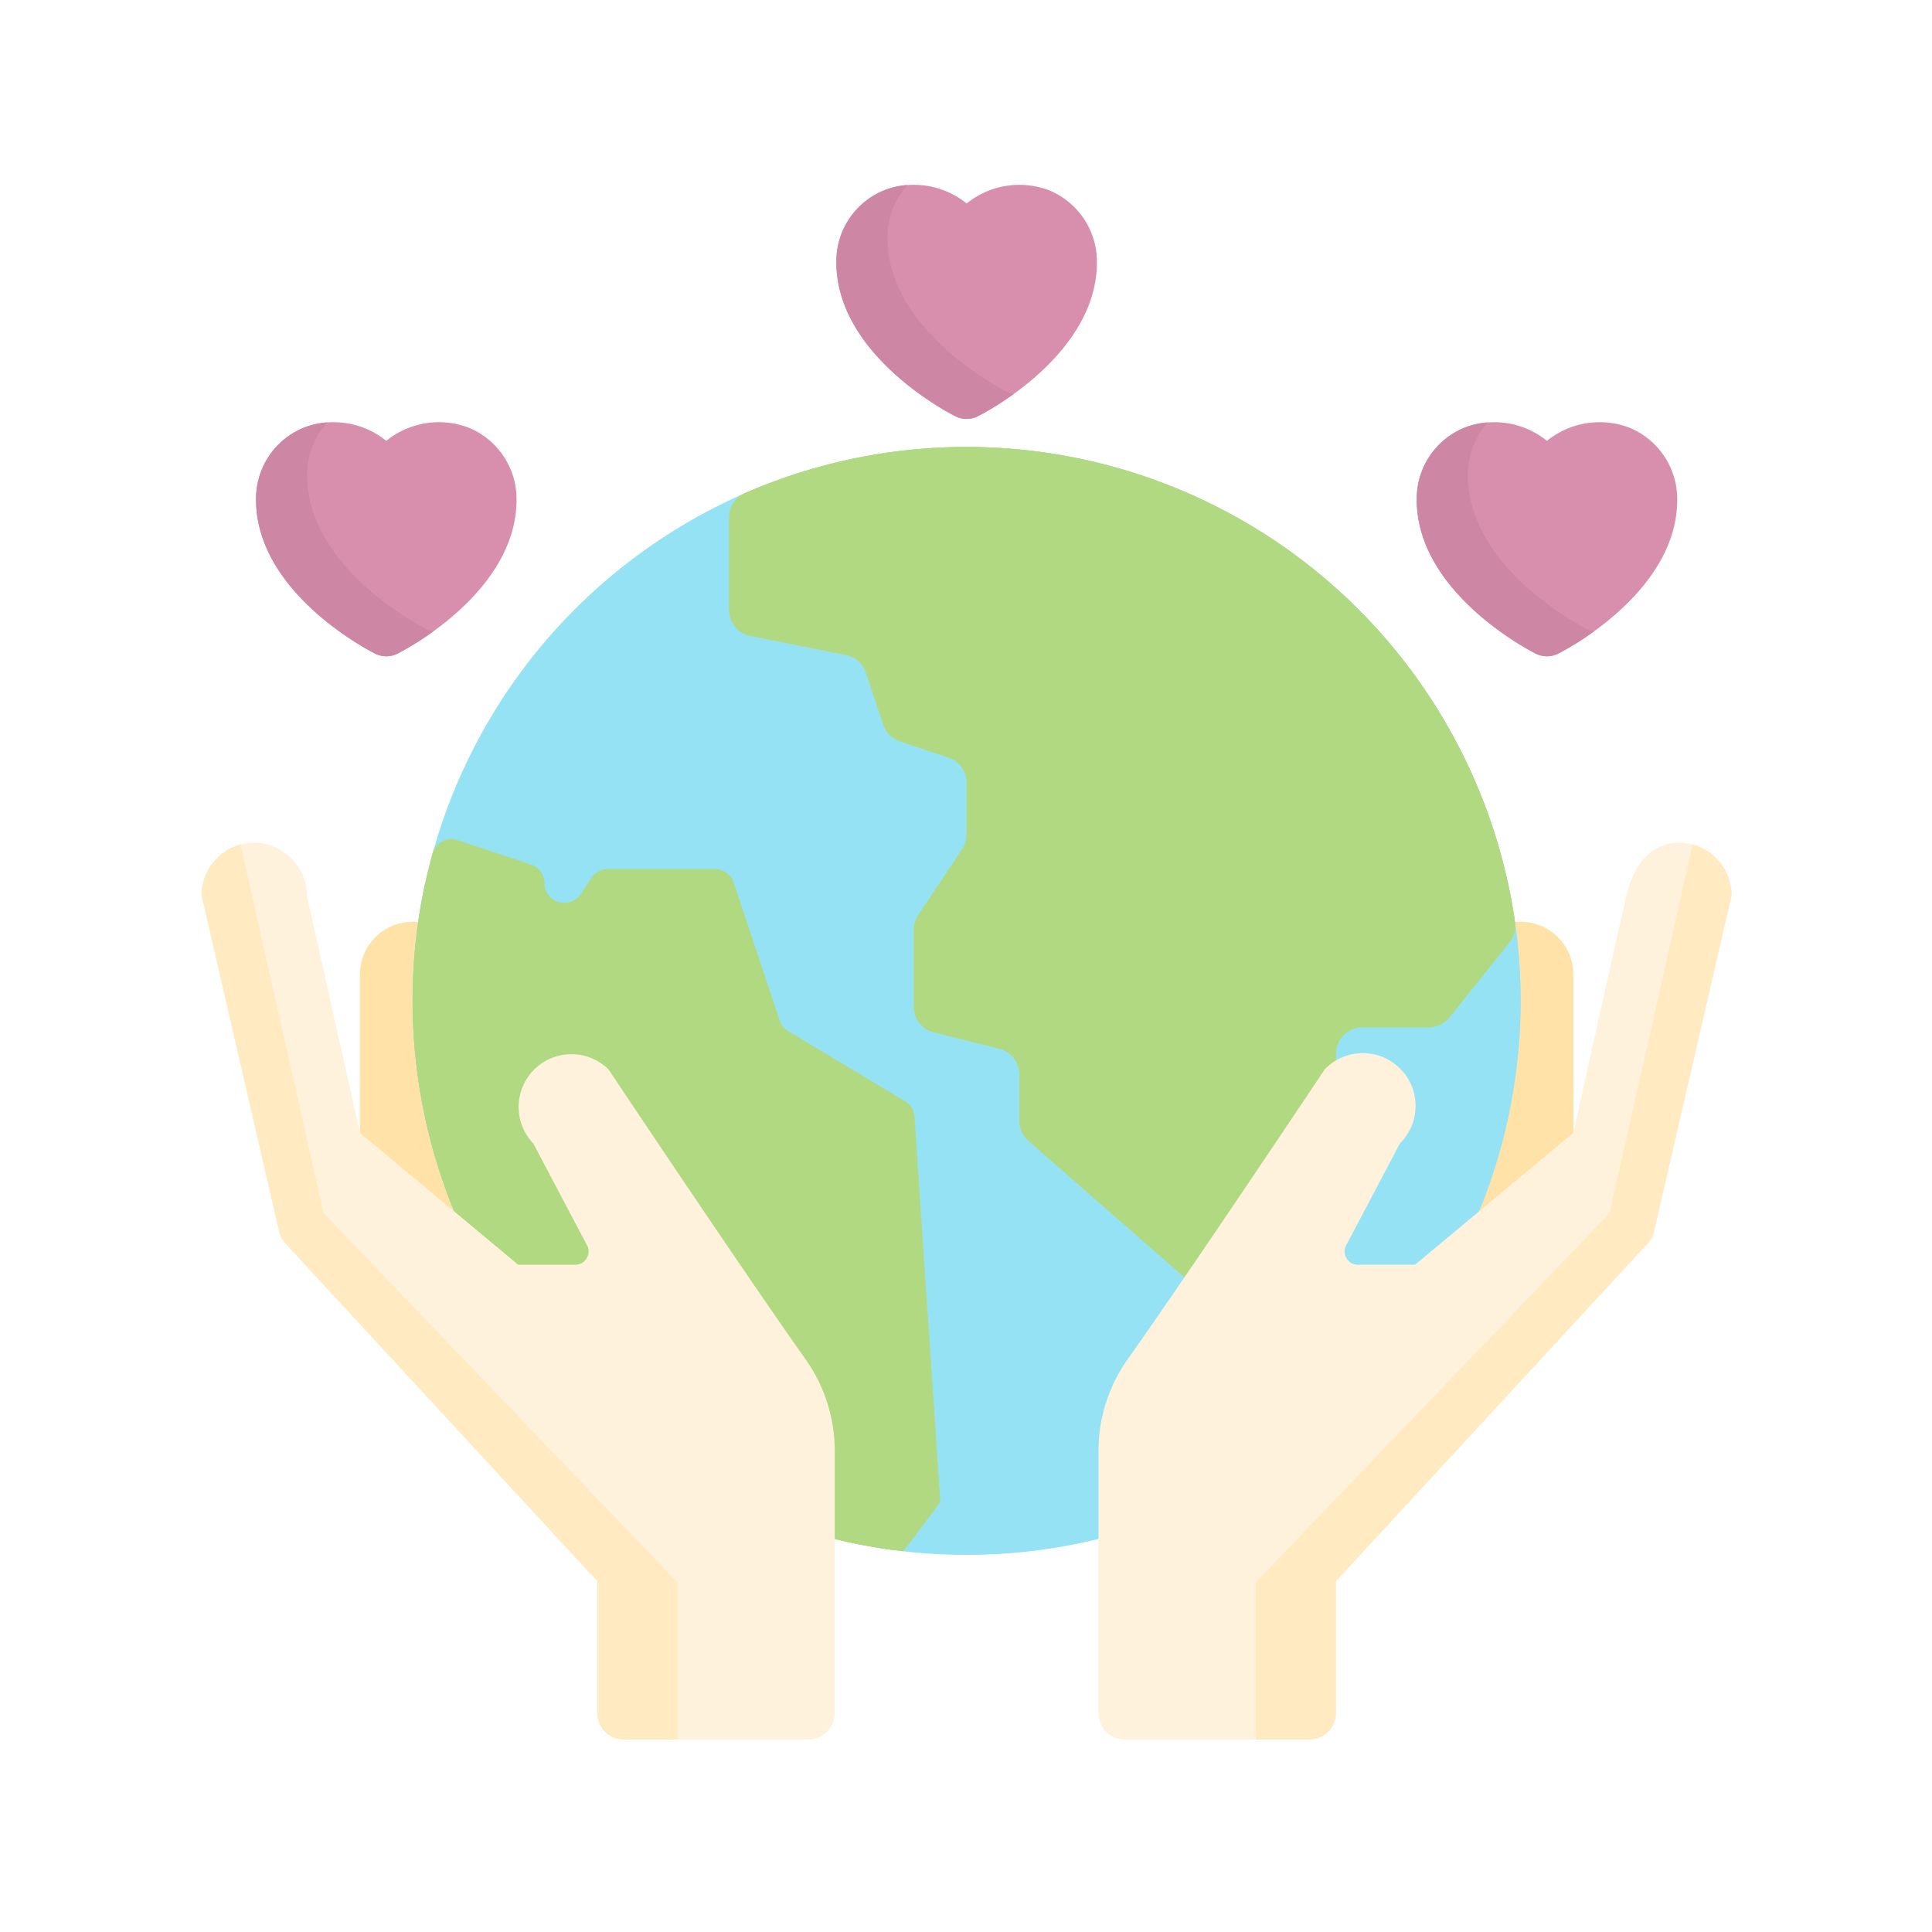 <svg xmlns="http://www.w3.org/2000/svg" xmlns:xlink="http://www.w3.org/1999/xlink" width="115" height="115" viewBox="0 0 115 115">
  <defs>
    <clipPath id="clip-path">
      <rect id="Rectangle_225" data-name="Rectangle 225" width="115" height="115" transform="translate(45 1263)" fill="#fff"/>
    </clipPath>
  </defs>
  <g id="Mask_Group_38" data-name="Mask Group 38" transform="translate(-45 -1263)" opacity="0.5" clip-path="url(#clip-path)">
    <g id="earth-day-ecology-svgrepo-com" transform="translate(52.928 1274)">
      <g id="Group_244" data-name="Group 244" transform="translate(13.493 43.868)">
        <path id="Path_50427" data-name="Path 50427" d="M424.2,242.7a3.14,3.14,0,0,0-3.14,3.14v15.7h6.281v-15.7A3.14,3.14,0,0,0,424.2,242.7Z" transform="translate(-355.107 -242.699)" fill="#ffc552"/>
        <path id="Path_50428" data-name="Path 50428" d="M59.336,242.7a3.14,3.14,0,0,1,3.14,3.14v15.7H56.195v-15.7A3.14,3.14,0,0,1,59.336,242.7Z" transform="translate(-56.195 -242.699)" fill="#ffc552"/>
      </g>
      <circle id="Ellipse_21" data-name="Ellipse 21" cx="32.974" cy="32.974" r="32.974" transform="translate(16.634 15.604)" fill="#2cc6eb"/>
      <path id="Path_50429" data-name="Path 50429" d="M106.544,255.576a32.985,32.985,0,0,1-32.213-25.908,32.974,32.974,0,1,0,64.426,0A32.984,32.984,0,0,1,106.544,255.576Z" transform="translate(-56.936 -188.155)" fill="#2cc6eb"/>
      <path id="SVGCleanerId_0" d="M185.955,99.758l1.034,3.1a1.571,1.571,0,0,0,.993.993l2.892.964a1.57,1.57,0,0,1,1.074,1.49v3.1a1.57,1.57,0,0,1-.264.871l-2.613,3.919a1.57,1.57,0,0,0-.264.871v4.579A1.57,1.57,0,0,0,190,121.174l3.9.976a1.57,1.57,0,0,1,1.19,1.523v2.772a1.57,1.57,0,0,0,.536,1.182l11.348,9.93a1.57,1.57,0,0,0,1.531.308l2.936-.979a1.57,1.57,0,0,0,1.058-1.268l1.417-9.92a1.55,1.55,0,0,0,.016-.222v-3.029a1.57,1.57,0,0,1,1.57-1.57h3.956a1.571,1.571,0,0,0,1.226-.589l3.578-4.472a1.554,1.554,0,0,0,.331-1.186,32.993,32.993,0,0,0-45.841-25.549,1.567,1.567,0,0,0-.935,1.437v5.518a1.57,1.57,0,0,0,1.262,1.54l5.7,1.139A1.569,1.569,0,0,1,185.955,99.758Z" transform="translate(-142.34 -70.727)" fill="#66bf00"/>
      <g id="Group_245" data-name="Group 245" transform="translate(35.476 15.605)">
        <path id="SVGCleanerId_0_1_" d="M185.955,99.758l1.034,3.1a1.571,1.571,0,0,0,.993.993l2.892.964a1.57,1.57,0,0,1,1.074,1.49v3.1a1.57,1.57,0,0,1-.264.871l-2.613,3.919a1.57,1.57,0,0,0-.264.871v4.579A1.57,1.57,0,0,0,190,121.174l3.9.976a1.57,1.57,0,0,1,1.19,1.523v2.772a1.57,1.57,0,0,0,.536,1.182l11.348,9.93a1.57,1.57,0,0,0,1.531.308l2.936-.979a1.57,1.57,0,0,0,1.058-1.268l1.417-9.92a1.55,1.55,0,0,0,.016-.222v-3.029a1.57,1.57,0,0,1,1.57-1.57h3.956a1.571,1.571,0,0,0,1.226-.589l3.578-4.472a1.554,1.554,0,0,0,.331-1.186,32.993,32.993,0,0,0-45.841-25.549,1.567,1.567,0,0,0-.935,1.437v5.518a1.57,1.57,0,0,0,1.262,1.54l5.7,1.139A1.569,1.569,0,0,1,185.955,99.758Z" transform="translate(-177.816 -86.332)" fill="#63b406"/>
      </g>
      <path id="Path_50430" data-name="Path 50430" d="M102.88,231.055l-6.955-4.173a1.17,1.17,0,0,1-.508-.634l-2.737-8.21a1.171,1.171,0,0,0-1.111-.8H85.189a1.171,1.171,0,0,0-.974.521l-.648.972a1.171,1.171,0,0,1-2.145-.649h0a1.171,1.171,0,0,0-.8-1.111l-4.369-1.456a1.168,1.168,0,0,0-1.5.789,33,33,0,0,0,27.352,41.461,1.162,1.162,0,0,0,1.081-.459l1.526-2.035a1.169,1.169,0,0,0,.232-.78l-1.5-22.509A1.171,1.171,0,0,0,102.88,231.055Z" transform="translate(-56.937 -176.51)" fill="#63b406"/>
      <path id="Path_50431" data-name="Path 50431" d="M74.332,229.662a33,33,0,0,0,28.449,39.826l2.194-2.925-.738-11.073A32.99,32.99,0,0,1,74.332,229.662Z" transform="translate(-56.937 -188.15)" fill="#63b406"/>
      <path id="Path_50432" data-name="Path 50432" d="M7.364,216.641a3.2,3.2,0,0,1,2.989,3.226l3.14,14.043,9.421,7.851h3.409a.785.785,0,0,0,.694-1.151l-3.2-6.066a3.141,3.141,0,0,1,4.475-4.408s8.087,12.122,11.727,17.248a9.433,9.433,0,0,1,1.738,5.461v15.609a1.57,1.57,0,0,1-1.57,1.57H29.2a1.57,1.57,0,0,1-1.57-1.57V260.6L9.065,240.5a1.572,1.572,0,0,1-.376-.712L4.072,219.778A3.141,3.141,0,0,1,7.364,216.641Z" transform="translate(0 -177.48)" fill="#ffe5ba"/>
      <path id="Path_50433" data-name="Path 50433" d="M6.387,217.244l4.947,21.939L32.4,261.166v9.356H29.2a1.57,1.57,0,0,1-1.57-1.57V261.1L9.065,240.994a1.572,1.572,0,0,1-.376-.712L4.072,220.275A3.142,3.142,0,0,1,6.387,217.244Z" transform="translate(0 -177.977)" fill="#ffd686"/>
      <path id="Path_50434" data-name="Path 50434" d="M333.826,216.641c-1.689.08-2.614,1.577-2.989,3.226-.916,4.033-3.14,14.043-3.14,14.043l-9.421,7.851h-3.409a.785.785,0,0,1-.694-1.151l3.2-6.066a3.141,3.141,0,1,0-4.475-4.408s-8.087,12.122-11.727,17.248a9.433,9.433,0,0,0-1.738,5.461v15.609a1.57,1.57,0,0,0,1.57,1.57h10.991a1.57,1.57,0,0,0,1.57-1.57V260.6l18.56-20.107a1.572,1.572,0,0,0,.376-.712l4.617-20.007A3.14,3.14,0,0,0,333.826,216.641Z" transform="translate(-241.974 -177.48)" fill="#ffe5ba"/>
      <path id="Path_50435" data-name="Path 50435" d="M377.211,217.244l-4.947,21.939L351.2,261.166v9.356H354.4a1.57,1.57,0,0,0,1.57-1.57V261.1l18.56-20.107a1.572,1.572,0,0,0,.376-.712l4.617-20.007A3.142,3.142,0,0,0,377.211,217.244Z" transform="translate(-284.382 -177.977)" fill="#ffd686"/>
      <path id="Path_50436" data-name="Path 50436" d="M416.915,78.509a4.983,4.983,0,0,0-4.937.773,4.983,4.983,0,0,0-4.937-.773,4.6,4.6,0,0,0-2.816,4.276c0,5.557,6.8,9.023,7.095,9.168a1.484,1.484,0,0,0,1.317,0c.29-.145,7.095-3.611,7.095-9.168A4.6,4.6,0,0,0,416.915,78.509Z" transform="translate(-327.825 -64.041)" fill="#af1f5c"/>
      <path id="Path_50437" data-name="Path 50437" d="M414.361,90.535c-.29-.145-7.095-3.611-7.095-9.168a4.657,4.657,0,0,1,1.2-3.133,4.532,4.532,0,0,0-4.238,4.6c0,5.557,6.8,9.023,7.095,9.168a1.484,1.484,0,0,0,1.317,0,16.964,16.964,0,0,0,2.15-1.337A1.46,1.46,0,0,1,414.361,90.535Z" transform="translate(-327.824 -64.093)" fill="#9b0e4a"/>
      <path id="Path_50438" data-name="Path 50438" d="M34.679,78.509a4.983,4.983,0,0,0-4.937.773,4.983,4.983,0,0,0-4.937-.773,4.6,4.6,0,0,0-2.816,4.276c0,5.557,6.8,9.023,7.095,9.168a1.484,1.484,0,0,0,1.317,0c.29-.145,7.095-3.611,7.095-9.168A4.594,4.594,0,0,0,34.679,78.509Z" transform="translate(-14.678 -64.041)" fill="#af1f5c"/>
      <path id="Path_50439" data-name="Path 50439" d="M32.127,90.535c-.29-.145-7.095-3.611-7.095-9.168a4.657,4.657,0,0,1,1.2-3.133,4.532,4.532,0,0,0-4.238,4.6c0,5.557,6.8,9.023,7.095,9.168a1.484,1.484,0,0,0,1.317,0,16.965,16.965,0,0,0,2.15-1.337A1.458,1.458,0,0,1,32.127,90.535Z" transform="translate(-14.679 -64.093)" fill="#9b0e4a"/>
      <path id="Path_50440" data-name="Path 50440" d="M225.8.339a4.984,4.984,0,0,0-4.937.773,4.983,4.983,0,0,0-4.937-.773,4.6,4.6,0,0,0-2.816,4.276c0,5.557,6.8,9.023,7.095,9.168a1.484,1.484,0,0,0,1.317,0c.29-.145,7.094-3.611,7.094-9.168A4.594,4.594,0,0,0,225.8.339Z" transform="translate(-171.252 0)" fill="#af1f5c"/>
      <path id="Path_50441" data-name="Path 50441" d="M223.244,12.362c-.29-.145-7.095-3.611-7.095-9.168a4.656,4.656,0,0,1,1.193-3.13,4.532,4.532,0,0,0-4.235,4.6c0,5.557,6.8,9.023,7.095,9.168a1.484,1.484,0,0,0,1.317,0,16.97,16.97,0,0,0,2.153-1.339A1.447,1.447,0,0,1,223.244,12.362Z" transform="translate(-171.252 -0.052)" fill="#9b0e4a"/>
    </g>
  </g>
</svg>
